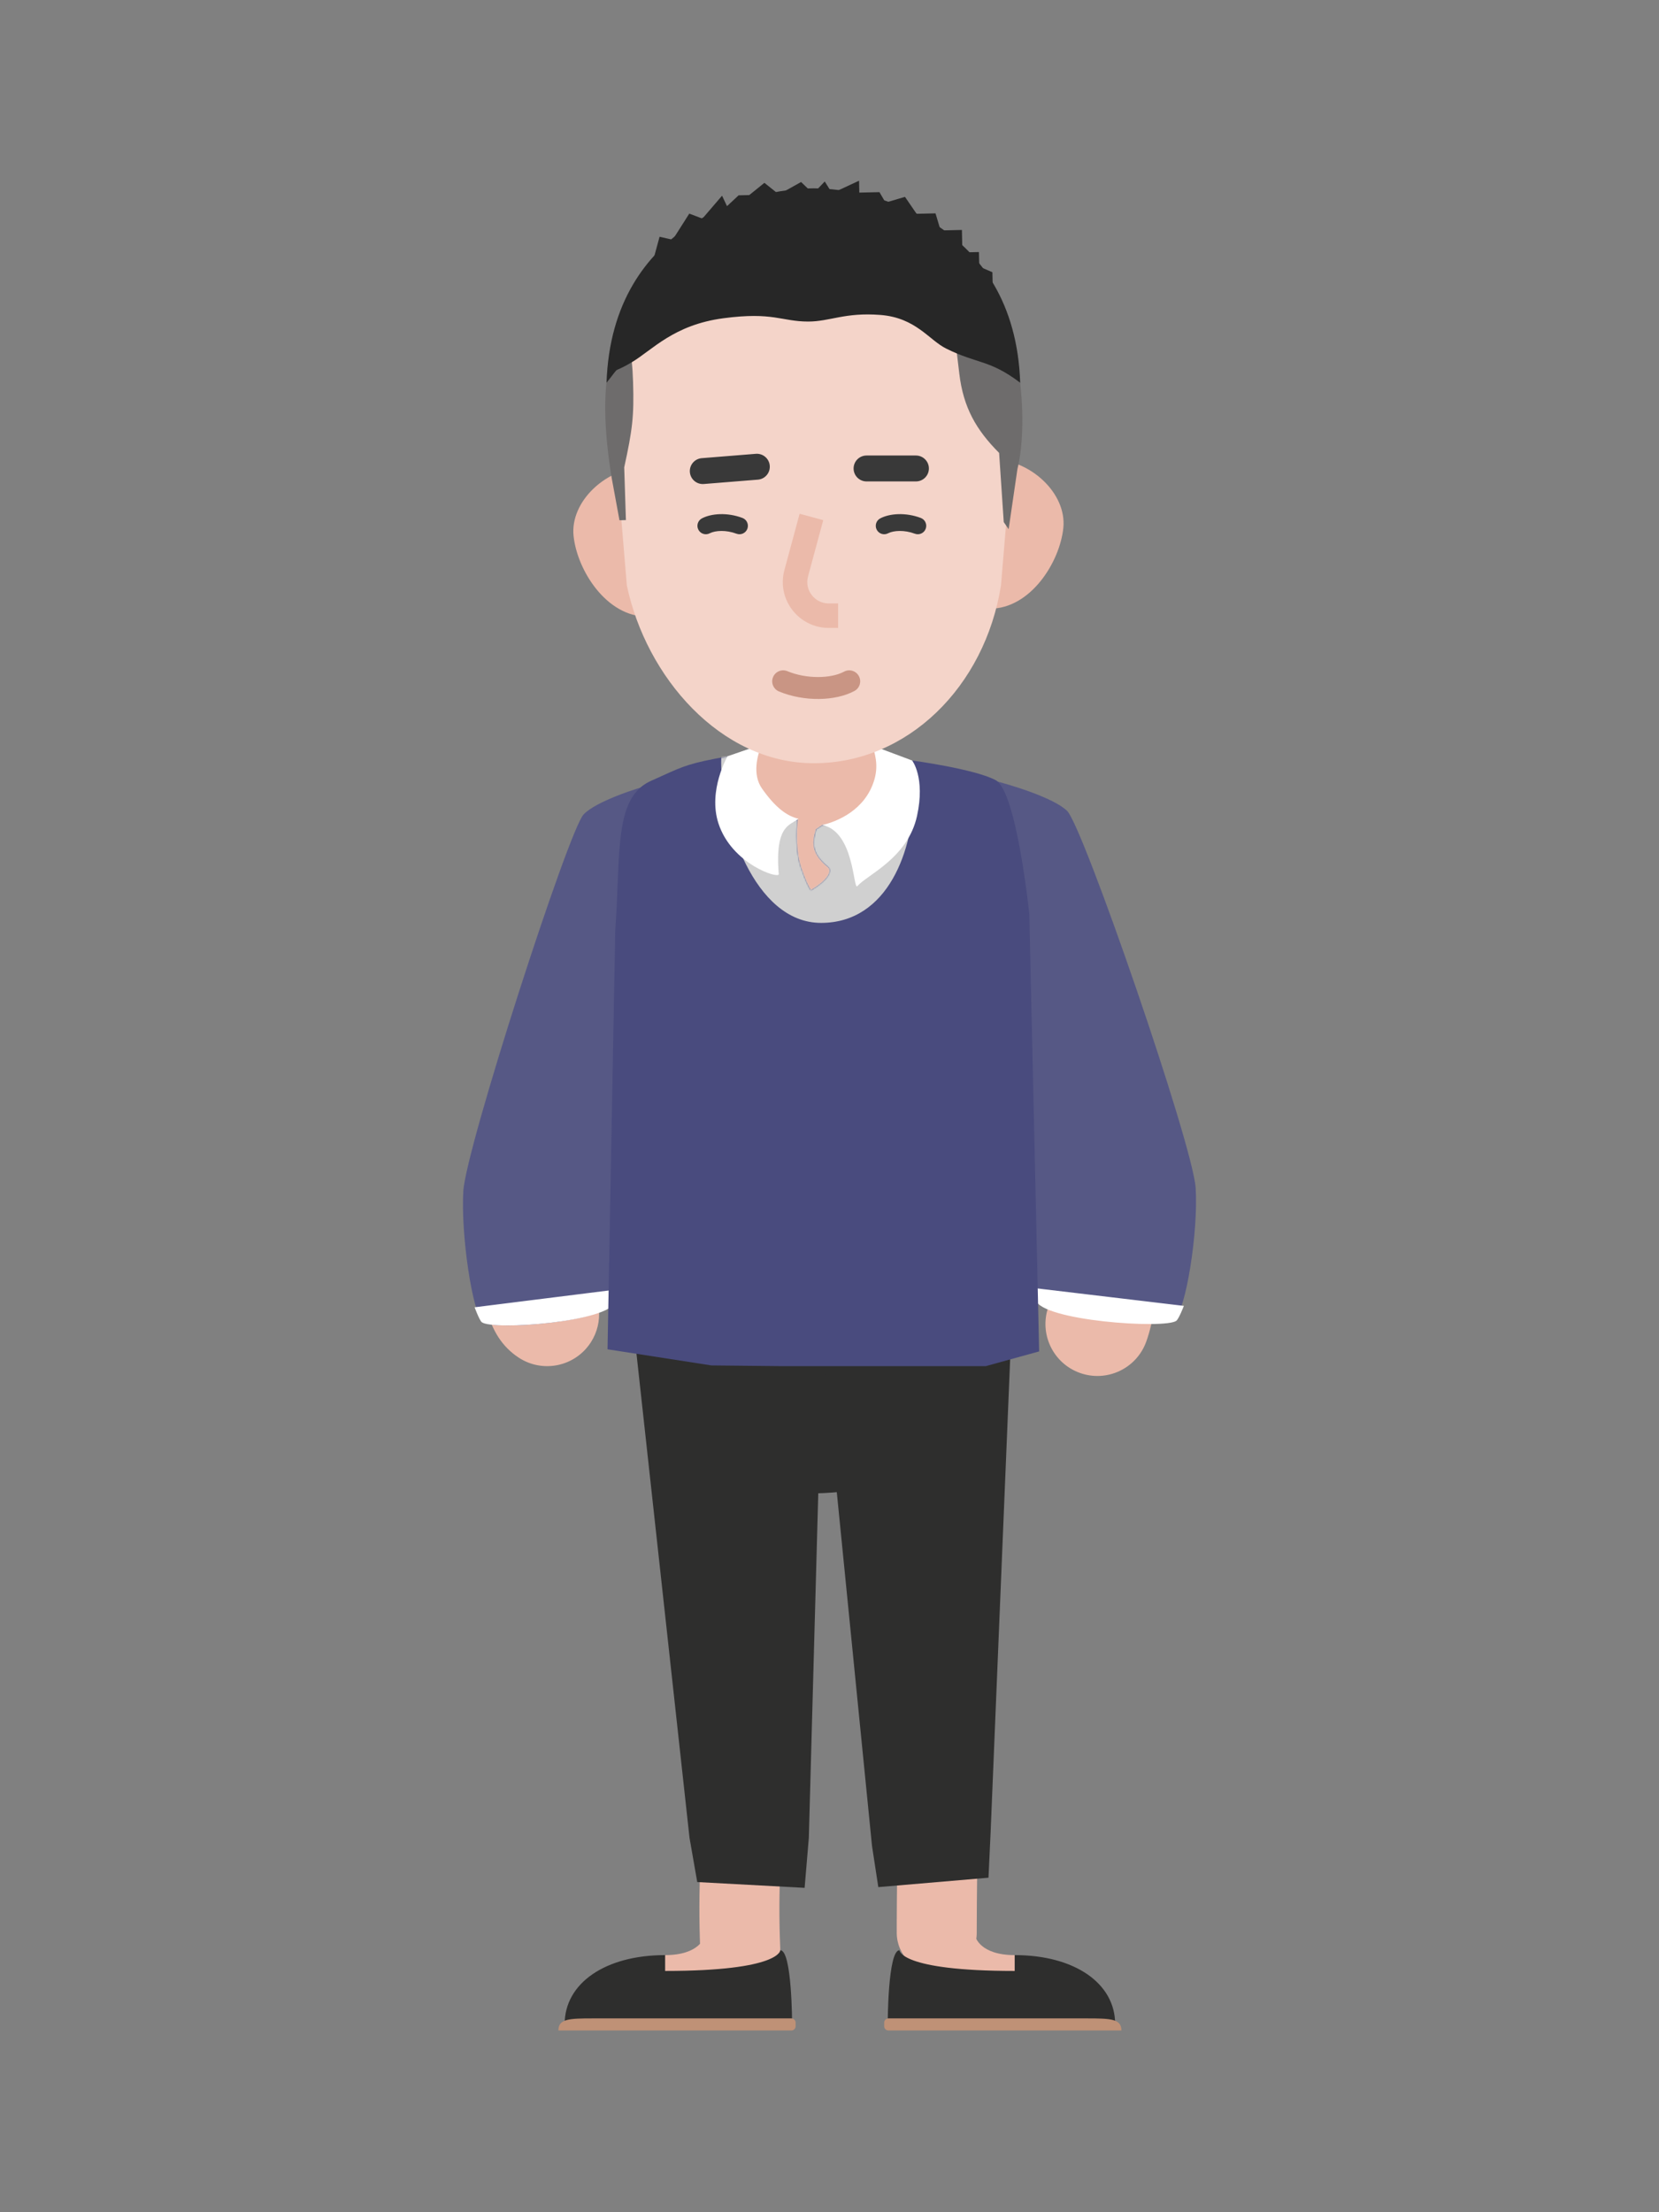 <svg xmlns="http://www.w3.org/2000/svg" xmlns:xlink="http://www.w3.org/1999/xlink" width="1200" height="1600" viewBox="0 0 1200 1600"><rect x="0" y="0" width="1200" height="1600" fill="#808080" stroke="none"/><defs><path id="a" d="M138.441,46.453 C138.441,46.453 135.903,66.756 140.979,81.476 C144.641,92.094 146.981,96.108 148.003,97.523 C161.586,89.455 163.063,83.224 160.269,80.968 C147.071,70.309 149.27,61.849 151.639,53.559 L156.208,50.514 L189.712,46.453 L221.185,3.817 C221.185,3.817 266.364,9.908 281.593,18.029 C296.822,26.15 305.96,114.976 305.96,114.976 L313.067,431.196 L274.487,441.855 L126.258,441.855 L125.75,441.855 C125.75,441.855 125.75,441.855 125.75,441.85 L76.002,441.347 L0.872,429.673 L6.456,126.65 C7.302,115.123 7.736,104.232 8.14,94.103 C9.675,55.614 10.773,28.123 32.345,18.537 C35.512,17.129 38.265,15.878 40.745,14.752 C56.146,7.754 60.929,5.58 88.185,0.772 L115.597,54.067 L138.441,46.453 Z"/></defs><g fill="none" fill-rule="evenodd" transform="translate(334 130)"><g transform="translate(69.91 828.628)"><path fill="#EBBAAA" fill-rule="nonzero" d="M260.701 115.811C276.371 112.672 291.617 122.829 294.756 138.496 301.068 170.002 303.462 221.899 303.568 297.919L303.567 310.033C303.546 324.604 303.452 339.193 303.272 358.376L302.682 417.806C302.621 425.553 302.599 430.79 302.595 436.777L302.594 439.266C302.594 455.245 289.64 468.198 273.659 468.198 257.679 468.198 244.724 455.245 244.724 439.266L244.736 430.653C244.749 426.616 244.773 422.428 244.816 417.055L245.403 357.887C245.589 338.183 245.682 323.39 245.699 308.492L245.702 302.614C245.689 228.098 243.422 176.86 238.013 149.862 234.875 134.194 245.032 118.949 260.701 115.811zM114.818 222.161C115.74 206.209 129.421 194.025 145.375 194.947 161.329 195.869 173.514 209.549 172.592 225.5 171.544 243.63 170.36 260.972 168.958 279.223L168.205 288.805C166.792 306.356 163.934 340.453 163.848 341.516L163.234 349.202C161.931 365.809 161.101 378.596 160.555 391.084 159.675 411.187 159.605 429.818 160.432 449.59 161.099 465.555 148.697 479.038 132.73 479.705 116.764 480.372 103.279 467.971 102.612 452.007 101.714 430.529 101.79 410.256 102.74 388.555L102.894 385.172C103.523 371.894 104.458 358.156 105.887 340.303L109.763 293.49C110.255 287.481 110.685 282.17 110.959 278.652 112.467 259.314 113.719 241.175 114.818 222.161z"/><path fill="#2E2E2D" fill-rule="nonzero" d="M180.27,121.527 C245.027,121.527 297.523,95.85 297.523,64.174 C297.523,32.499 245.027,6.822 180.27,6.822 C115.512,6.822 63.016,32.499 63.016,64.174 C63.016,95.85 115.512,121.527 180.27,121.527 Z"/><polygon fill="#2E2E2D" fill-rule="nonzero" points="54.23 0 191.291 0 181.138 370.601 178.092 406.771 100.424 402.579 94.84 370.601"/><polygon fill="#2E2E2D" fill-rule="nonzero" points="189.986 6.312 327.511 6.312 312.615 366.927 311.092 399.432 231.394 406.243 226.825 376.367"/><path fill="#EBBAAA" d="M301.635,442.078 C301.635,442.078 304.781,455.417 330.069,455.417 L330.069,477.213 L268.137,477.213 L301.635,442.078 Z"/><path fill="#2E2E2D" fill-rule="nonzero" d="M402.709,505.302 C402.709,475.802 373.387,455.417 330.069,455.417 L330.069,466.868 C246.708,466.868 246.708,451.895 246.708,451.895 C238.201,451.895 238.201,505.302 238.201,505.302 L402.709,505.302 Z"/><path fill="#BF9176" fill-rule="nonzero" d="M407.229,509.911 C407.229,501.505 399.62,501.19 382.129,501.19 L238.694,501.19 C237.013,501.19 235.649,502.561 235.649,504.236 L235.649,506.865 C235.649,508.55 237.013,509.911 238.694,509.911 L407.229,509.911 Z"/><path fill="#EBBAAA" d="M105.594,442.078 C105.594,442.078 102.448,455.417 77.16,455.417 L77.16,477.213 L139.092,477.213 L105.594,442.078 Z"/><path fill="#2E2E2D" fill-rule="nonzero" d="M4.52,505.302 C4.52,475.802 33.843,455.417 77.16,455.417 L77.16,466.868 C160.521,466.868 160.521,451.895 160.521,451.895 C169.028,451.895 169.028,505.302 169.028,505.302 L4.52,505.302 Z"/><path fill="#BF9176" fill-rule="nonzero" d="M5.54223334e-13,509.911 C5.54223334e-13,501.505 7.609,501.19 25.099,501.19 L168.534,501.19 C170.217,501.19 171.58,502.561 171.58,504.236 L171.58,506.865 C171.58,508.55 170.217,509.911 168.534,509.911 L5.54223334e-13,509.911 Z"/></g><g transform="translate(.872 405.31)"><path fill="#EBBAAA" fill-rule="nonzero" d="M59.653 151.351C69.091 132.877 91.719 125.551 110.194 134.987 128.67 144.423 135.998 167.048 126.561 185.522 113.477 211.133 99.665 262.758 92.451 312.733L92.234 314.247C88.805 338.432 87.253 360.105 87.792 376.006L87.82 376.771C88.03 382.223 88.487 386.659 89.068 389.799L89.195 390.458 89.228 390.493C99.895 402.704 101.737 420.894 92.693 435.227L92.357 435.75C81.003 453.112 57.723 457.984 40.359 446.632 27.95 438.519 21.166 426.662 17.182 412.189 14.608 402.84 13.224 392.043 12.746 379.669 11.934 358.645 13.782 332.382 17.848 303.703 26.066 245.743 42.004 185.902 59.653 151.351zM394.475 110.61C412.545 100.418 435.456 106.803 445.65 124.87 469.709 167.515 487.468 227.768 496.635 290.743 505.364 350.711 505.185 404.942 494.204 435.136 487.115 454.632 465.561 464.689 446.064 457.6 426.761 450.582 416.71 429.39 423.39 410.051L423.597 409.465C429.214 394.02 429.359 350.139 422.288 301.563 414.346 247.004 399.088 195.234 380.213 161.779 370.02 143.712 376.405 120.803 394.475 110.61z"/><path fill="#EBBAAA" fill-rule="nonzero" d="M90.359,75.629 C90.359,51.772 142.645,27.425 179.195,15.846 L226.912,0.016 C233.557,-0.193 279.216,1.705 285.798,2.615 L359.912,27.425 C395.031,32.28 449.24,47.462 445.702,82.735 L407.679,237.849 L411.183,437.53 C411.256,439.372 327.235,449.806 325.393,449.712 L185.794,440.86 L110.157,437.459 C108.388,437.365 107.472,432.192 107.618,430.424 L117.779,219.151 L90.359,75.629 Z"/><path fill="#565885" fill-rule="nonzero" d="M437.073 51.265C427.732 41.925 396.97 32.485 382.756 28.932 391.724 148.719 410.473 391.341 413.721 403.522 417.783 418.75 506.618 424.841 514.741 418.75 522.863 412.659 532 355.303 529.97 323.833 527.939 292.363 448.748 62.939 437.073 51.265zM87.23 53.785C95.974 44.453 124.77 35.019 138.076 31.469 129.681 151.165 112.13 393.597 109.09 405.77 105.287 420.986 22.128 427.072 14.524 420.986 6.921 414.899-1.632 357.588.268 326.143 2.169 294.697 76.3 65.451 87.23 53.785z"/><path fill="#FFF" fill-rule="nonzero" d="M110.406 405.77C106.516 420.986 21.409 427.072 13.628 420.986 11.9 419.634 8.427 410.193 8.427 410.193L111.576 397.273C111.576 397.273 110.684 404.685 110.406 405.77zM414.163 404.755C418.256 419.971 507.797 426.057 515.984 419.971 517.803 418.619 521.457 409.178 521.457 409.178L412.933 396.258C412.933 396.258 413.871 403.67 414.163 404.755z"/><path fill="#494B7E" d="M242.141,57.356 C242.141,57.356 239.603,77.659 244.68,92.379 C248.342,102.996 250.682,107.011 251.703,108.425 C265.286,100.358 266.764,94.127 263.97,91.871 C250.771,81.212 252.97,72.752 255.34,64.462 L259.909,61.416 L293.412,57.356 L324.886,14.719 C324.886,14.719 370.065,20.81 385.294,28.932 C400.523,37.053 409.66,125.879 409.66,125.879 L416.767,442.098 L378.187,452.757 L229.958,452.757 L229.451,452.757 C229.451,452.757 229.451,452.757 229.451,452.752 L179.702,452.25 L104.573,440.575 L110.157,137.553 C111.002,126.026 111.437,115.134 111.841,105.005 C113.376,66.517 114.474,39.025 136.046,29.439 C139.213,28.031 141.966,26.78 144.445,25.655 C159.847,18.656 164.63,16.483 191.886,11.674 L219.298,64.969 L242.141,57.356 Z"/><g transform="translate(103.7 10.902)"><mask id="b" fill="#fff"><use xlink:href="#a"/></mask><path fill="#D0D0D0" fill-rule="nonzero" d="M222.382,26.711 C222.382,67.915 204.049,121.273 155.337,121.273 C106.625,121.273 83.089,46.636 83.089,5.432 C83.089,-35.772 106.625,-42.415 155.337,-42.415 C204.049,-42.415 222.382,-14.493 222.382,26.711 Z" mask="url(#b)"/></g><path fill="#FFF" fill-rule="nonzero" d="M297.473 28.932C300.965 17.383 297.473 9.136 296.458 4.06L324.886 14.719C324.886 14.719 334.531 26.901 328.439 54.818 321.766 85.401 292.252 97.454 285.29 105.575 282.244 109.129 283.26 65.985 259.909 61.416 270.569 58.879 290.874 50.757 297.473 28.932zM216.305 35.022C209.145 24.871 212.858 10.632 216.305 3.045L191.378 11.674C191.378 11.674 177.044 36.35 184.793 60.199 194.424 89.841 228.734 100.551 228.435 96.947 225.389 60.199 237.561 61.569 242.649 56.848 234.019 54.818 225.82 48.513 216.305 35.022z"/></g><g transform="translate(80.697 .7)"><path fill="#EBBAAA" fill-rule="nonzero" d="M301.372 309.534C330.682 309.534 351.883 275.984 354.441 251.118 356.998 226.253 330.682 201.137 301.372 201.137 272.063 201.137 248.304 223.514 248.304 251.118 248.304 278.723 272.063 309.534 301.372 309.534zM53.241 315.266C23.932 315.266 2.73 281.717.172 256.852-2.385 231.985 23.932 206.87 53.241 206.87 82.549 206.87 106.309 229.248 106.309 256.852 106.309 284.456 82.549 315.266 53.241 315.266z"/><path fill="#F4D4C9" fill-rule="nonzero" d="M28.902,175.288 C28.902,91.369 93.877,23.339 174.027,23.339 C254.178,23.339 319.153,91.369 319.153,175.288 L309.331,292.757 C297.703,365.9 241.84,421.314 174.027,421.314 C106.215,421.314 52.599,358.606 38.724,292.757 L28.902,175.288 Z"/><path fill="#6E6C6C" fill-rule="nonzero" d="M279.185,139.492 L270.025,62.609 C268.64,50.992 258.344,48.028 291.374,72.372 C324.403,96.715 329.685,174.391 321.215,208.669 L314.874,252.031 L311.339,246.904 L307.993,196.879 C291.351,180.128 282.117,164.094 279.185,139.492 Z"/><path fill="#6E6C6C" fill-rule="nonzero" d="M45.466,146.445 C46.83,121.709 44.042,122.983 44.952,106.491 C45.597,94.81 45.688,91.851 33.896,119.321 C22.104,146.791 21.591,181.398 24.042,214.615 L26.954,245.231 L31.606,245.488 L33.706,207.406 C41.927,181.017 44.102,171.182 45.466,146.445 Z" transform="rotate(-5 34.355 171.736)"/><path fill="#272727" d="M174.037,5.508 L174.037,5.508 C173.969,5.508 173.902,5.508 173.835,5.508 C173.768,5.508 173.7,5.508 173.633,5.508 L173.633,5.508 C130.696,5.663 27.89,30.392 24.027,146.123 C35.443,131.867 26.554,140.646 42.215,131.343 C57.244,122.416 72.514,104.252 108.566,99.472 C144.618,94.69 150.496,101.861 169.931,101.861 C185.603,101.861 196.395,95.089 222.092,97.081 C247.788,99.073 257.207,115.193 269.65,121.384 C292.394,132.697 301.01,129.259 323.24,146.123 C319.376,30.392 216.972,5.663 174.037,5.508 Z"/><path fill="#393939" fill-rule="nonzero" d="M247.821 198.753C252.998 198.753 257.195 202.949 257.195 208.125 257.195 213.21 253.145 217.35 248.093 217.494L247.822 217.498 212.105 217.499C206.928 217.499 202.731 213.303 202.731 208.127 202.731 203.041 206.781 198.901 211.833 198.758L212.104 198.754 247.821 198.753zM131.994 197.527C137.154 197.112 141.674 200.957 142.089 206.117 142.498 211.186 138.793 215.637 133.769 216.186L133.499 216.212 94.401 219.361C89.241 219.776 84.721 215.931 84.305 210.771 83.897 205.702 87.602 201.251 92.625 200.702L92.896 200.676 131.994 197.527z"/><path fill="#EBBAAA" fill-rule="nonzero" d="M163.684,240.879 L180.776,245.498 L169.779,286.185 C167.141,295.944 174.391,305.547 184.447,305.74 L184.755,305.743 L191.531,305.743 L191.531,323.446 L184.755,323.446 C163.101,323.446 147.298,303.09 152.522,282.199 L152.686,281.565 L163.684,240.879 Z"/><path fill="#393939" fill-rule="nonzero" d="M93.045 244.204C99.926 240.615 111.34 239.782 122.326 243.901 125.476 245.082 127.072 248.593 125.891 251.743 124.71 254.893 121.199 256.489 118.049 255.308 110.498 252.477 102.832 252.972 98.901 254.893L98.679 255.005C95.696 256.56 92.016 255.404 90.46 252.421 88.905 249.438 90.062 245.759 93.045 244.204zM222.044 244.204C228.926 240.615 240.34 239.782 251.326 243.901 254.476 245.082 256.072 248.593 254.891 251.743 253.71 254.893 250.198 256.489 247.048 255.307 239.498 252.477 231.832 252.972 227.901 254.893L227.678 255.005C224.695 256.56 221.016 255.404 219.46 252.421 217.904 249.438 219.061 245.759 222.044 244.204z"/><path fill="#C99584" fill-rule="nonzero" d="M144.471,359.014 C146.157,354.968 150.804,353.054 154.851,354.739 C168.611,360.47 186.041,360.119 195.433,355.275 L195.795,355.084 C199.652,352.999 204.468,354.436 206.552,358.292 C208.637,362.149 207.2,366.964 203.343,369.048 C189.69,376.426 166.975,376.985 148.746,369.393 C144.7,367.707 142.786,363.06 144.471,359.014 Z"/><polygon fill="#272727" fill-rule="nonzero" points="62.392 40.533 53.546 73.049 170.151 54.363 303.411 79.57 303.129 66.191 293.624 62.103 293.403 51.591 281.42 51.86 281.079 35.614 265.672 35.961 261.988 23.615 248.293 23.923 239.901 11.682 225.858 15.822 221.419 8.274 206.868 8.601 206.687 0 187.182 9.044 181.866 .558 173.487 9.352 164.747 .943 148.666 9.91 138.213 1.54 127.268 10.391 119.564 10.564 111.166 18.402 107.582 10.834 93.372 27.407 83.877 23.796 71.858 42.71"/></g></g></svg>